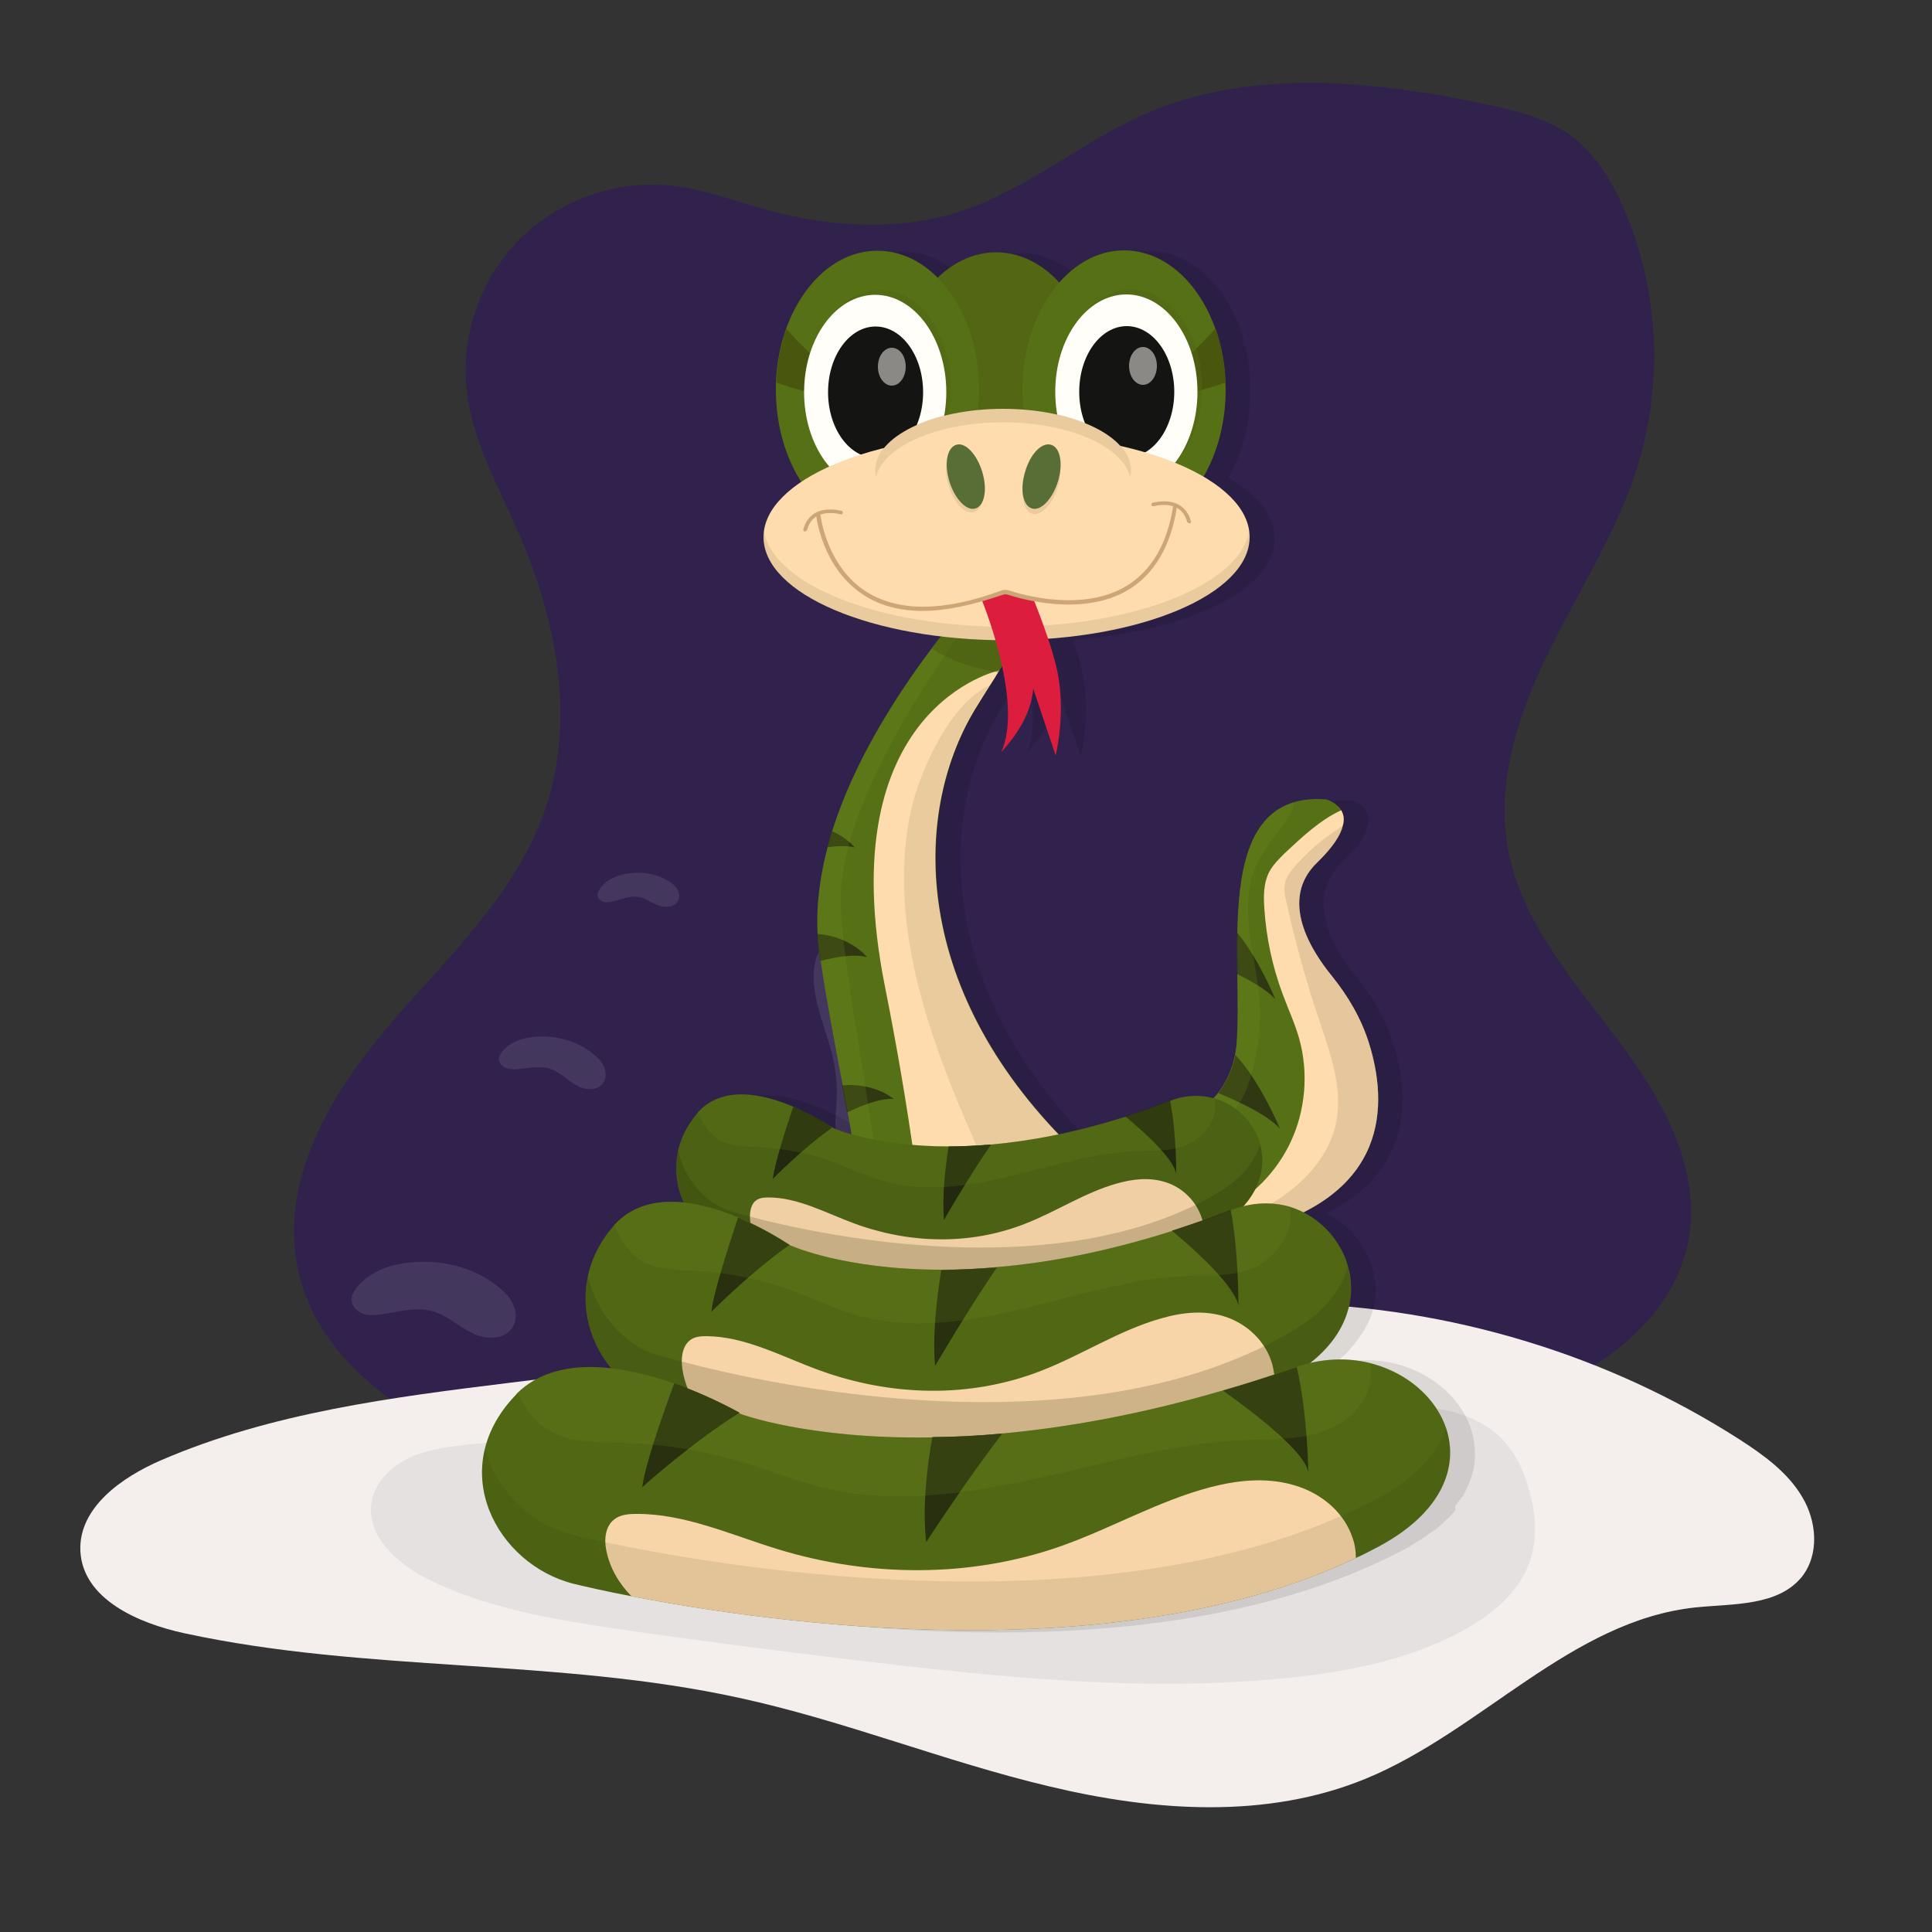 <?xml version="1.0" encoding="utf-8"?>
<!-- Generator: Adobe Illustrator 24.0.1, SVG Export Plug-In . SVG Version: 6.00 Build 0)  -->
<svg version="1.1" xmlns="http://www.w3.org/2000/svg" xmlns:xlink="http://www.w3.org/1999/xlink" x="0px" y="0px"
	 viewBox="0 0 500 500" enable-background="new 0 0 500 500" xml:space="preserve">
<rect x="0" y="0" width="500" height="500" fill="#333333" stroke="none"/>
<g id="BACKGROUND" display="none">
	<rect display="inline" fill="#FFFFFF" width="500" height="500"/>
</g>
<g id="OBJECT">
	<path fill="#30214D" d="M133.8,378.7c-25.3-8.8-51.9-25-56.9-51.2c-4.3-22.5,8.8-44.6,23.7-62c14.9-17.4,32.5-33.6,40.2-55.2
		c8.3-23.3,3.4-49.4-6.4-72c-5.3-12.2-12.1-24-13.6-37.2c-1.6-14.2,3.5-28.9,13.5-39c10-10.1,24.7-15.5,38.9-14.1
		c8.4,0.8,16.3,3.8,24.4,6.1c16.5,4.6,34.4,5.9,50.7,0.7c17.2-5.5,31.3-17.9,47.8-25.2c27.7-12.1,59.5-8.8,89-2.5
		c7.5,1.6,15.2,3.5,21.4,8c6.4,4.7,10.6,11.7,13.8,19c8.9,20.6,10.2,44.4,3.7,65.9c-5.2,17.1-15.1,32.3-23,48.3
		c-7.9,16-14,34-10.7,51.6c3.5,18.8,16.8,33.8,28.3,49.1c11.5,15.2,22,33.7,18.3,52.4c-2.9,14.7-14.3,26.6-27.5,33.8
		c-13.2,7.2-28.1,10.3-42.8,13.4C287.7,384.8,213.4,406.5,133.8,378.7z"/>
	<path fill="#F4EFED" d="M132.4,357.8c-30.9,3.8-62.2,7.8-90.7,20.1c-10.2,4.4-21.4,12.3-20.9,23.5c0.6,12.4,14.9,18.7,27,21.3
		c47.1,10.2,96.4,6.4,143.5,16.7c27.2,5.9,53.2,16.5,80.2,22.9c27.1,6.5,56.3,8.6,82-2c29.9-12.3,53.1-40.9,85.3-44.3
		c9.8-1,21.3-0.3,27.5-7.9c4.6-5.8,3.9-14.4,0.1-20.7c-3.7-6.3-9.9-10.8-16.1-14.8c-34.4-22.1-75-34.2-115.8-35.3
		c-19.4-0.5-36.8,2.3-55.4,7c-20.3,5.2-43.8,2.8-64.7,4.5C187.1,351,159.8,354.4,132.4,357.8z"/>
	<path fill="#E5E1E1" d="M119.7,374c-5,0.6-10.1,1.4-14.6,3.7c-4.5,2.3-8.3,6.4-9,11.4c-1.2,8.7,7,15.8,14.9,19.7
		c15,7.4,31.8,10.2,48.3,12.7c20.5,3,41,5.6,61.6,8.1c37.1,4.4,74.5,8.4,111.7,4.7c15.3-1.5,30.8-4.4,44.5-11.5
		c8.4-4.3,16.4-10.6,19.1-19.6c1.7-5.6,1.2-11.7-0.4-17.3c-1.3-4.9-3.4-9.6-6.9-13.3c-8.2-8.6-21.5-9.1-33.4-8.9
		c-31.1,0.4-62.2,1.1-93.3,2.6c-15.7,0.7-31.5,1.7-47.2,2.8c-15.4,1.1-31.6,4.4-47,4.3C151.7,373.2,135.9,372.1,119.7,374z"/>
	<path opacity="0.1" fill="#FFFFFF" d="M102.5,327.3c-4,0.9-7.9,2.9-10.4,6.2c-0.6,0.9-1.2,1.8-1.1,2.9c0,1.6,1.3,2.9,2.7,3.5
		c1.4,0.6,3.1,0.5,4.6,0.3c4.5-0.6,9.1-2.1,13.5-0.9c3.8,1,6.7,3.9,10.2,5.6c3.5,1.8,8.5,2,10.6-1.3c1.2-1.8,1.1-4.3,0.1-6.2
		c-0.9-2-2.6-3.5-4.3-4.8C121.2,327,111.3,325.4,102.5,327.3z"/>
	<path opacity="0.1" fill="#FFFFFF" d="M137,268.5c-2.7,0.4-5.3,1.5-7,3.6c-0.4,0.5-0.8,1.2-0.9,1.8c-0.1,1,0.7,1.9,1.6,2.4
		c0.9,0.4,2,0.5,3,0.4c3-0.2,6.1-1,8.9,0c2.4,0.8,4.2,2.8,6.4,4.1c2.2,1.3,5.4,1.7,7-0.4c0.9-1.1,0.9-2.7,0.4-4.1
		c-0.5-1.3-1.5-2.4-2.6-3.3C149.3,269.1,142.9,267.6,137,268.5z"/>
	<path opacity="0.1" fill="#FFFFFF" d="M159.9,226.7c-1.9,0.6-3.8,1.8-4.8,3.6c-0.3,0.5-0.5,1-0.4,1.5c0.1,0.8,0.8,1.4,1.5,1.6
		c0.7,0.2,1.5,0.1,2.3-0.1c2.2-0.5,4.4-1.5,6.6-1.2c1.9,0.3,3.5,1.6,5.3,2.2c1.8,0.7,4.3,0.5,5.1-1.2c0.5-1,0.3-2.2-0.3-3.1
		c-0.6-0.9-1.4-1.6-2.4-2.1C169,225.6,164.1,225.3,159.9,226.7z"/>
	<path opacity="0.1" fill="#FFFFFF" d="M211.2,248.1c-2.3,8.4,2.3,16.9,4.3,25.4c0.9,3.8,1.2,7.7,1,11.5c-0.1,2.5-0.5,5-0.2,7.5
		c0.3,2.5,1.3,5.1,3.3,6.5c2.1,1.5,5.1,1.5,7.2,0.1c2.8-1.9,3.6-5.5,3.6-8.9c0-4.1-1-8.2-3-11.9c-1.6-3-3.7-5.6-5-8.7
		c-2-4.6-1.9-9.8-1.3-14.7c0.3-2.7,0.8-5.6-0.3-8.1C218.5,241.8,212.5,243.4,211.2,248.1z"/>
	<path opacity="0.1" d="M376.9,389.3c0.1-0.1,0.1-0.1,0.2-0.2c0.2-0.2,0.4-0.5,0.5-0.7c0.1-0.1,0.1-0.2,0.2-0.2
		c0.2-0.2,0.3-0.5,0.5-0.7c0.1-0.1,0.1-0.2,0.2-0.2c0.2-0.2,0.3-0.5,0.4-0.7c0-0.1,0.1-0.2,0.1-0.2c0.1-0.3,0.3-0.5,0.4-0.8
		c0-0.1,0.1-0.1,0.1-0.2c0.1-0.3,0.3-0.6,0.4-0.9c0,0,0-0.1,0.1-0.1c0.7-1.7,1.2-3.3,1.5-5c0,0,0,0,0,0c0.1-0.3,0.1-0.6,0.1-1
		c0,0,0,0,0-0.1c0-0.3,0.1-0.6,0.1-0.9c0,0,0,0,0-0.1c0-0.3,0-0.6,0-0.9c0,0,0,0,0,0c0.2-10.8-8.6-20.5-20.7-23.5
		c-4.8-1.2-10.2-1.2-15.7,0.1c0,0,0,0,0,0c0.3-0.2,0.5-0.4,0.7-0.6c0.4-0.3,0.8-0.6,1.1-1c0.2-0.2,0.5-0.4,0.7-0.6
		c0.3-0.3,0.7-0.6,1-1c0.2-0.2,0.4-0.4,0.6-0.7c0.3-0.3,0.6-0.7,0.9-1c0.2-0.2,0.4-0.5,0.5-0.7c0.3-0.3,0.5-0.7,0.8-1
		c0.2-0.2,0.3-0.4,0.5-0.7c0.2-0.4,0.5-0.7,0.7-1.1c0.1-0.2,0.3-0.4,0.4-0.6c0.2-0.4,0.4-0.8,0.6-1.2c0.1-0.2,0.2-0.3,0.3-0.5
		c0.2-0.5,0.4-1,0.6-1.5c0-0.1,0.1-0.1,0.1-0.2c0.4-1.2,0.7-2.4,0.9-3.6c0-0.1,0-0.3,0.1-0.4c0.1-0.5,0.1-0.9,0.2-1.4
		c0-0.2,0-0.3,0-0.5c0-0.4,0-0.8,0-1.2c0-0.2,0-0.4,0-0.5c0-0.4,0-0.8-0.1-1.2c0-0.2,0-0.4-0.1-0.5c0-0.4-0.1-0.8-0.2-1.2
		c0-0.2-0.1-0.4-0.1-0.5c-0.1-0.4-0.2-0.8-0.3-1.1c0-0.1,0-0.2-0.1-0.3c0,0,0,0,0,0c-1.7-6.1-6-11.3-11.8-14.2
		c22.6-11.2,21.4-30.8,17.3-43.9c-2-6.4-5.4-12.2-9.6-17.4c-5.4-6.5-13.8-19.8-3.8-29.4c0.5-0.5,0.9-0.9,1.4-1.4
		c0.2-0.2,0.3-0.3,0.5-0.5c0.3-0.3,0.5-0.5,0.7-0.8c0.2-0.2,0.3-0.4,0.5-0.5c0.2-0.2,0.4-0.5,0.6-0.7c0.1-0.2,0.3-0.4,0.4-0.5
		c0.2-0.2,0.3-0.4,0.5-0.6c0.1-0.2,0.2-0.3,0.3-0.5c0.1-0.2,0.3-0.4,0.4-0.6c0.1-0.1,0.2-0.3,0.3-0.4c0.1-0.3,0.3-0.5,0.4-0.8
		c0-0.1,0.1-0.1,0.1-0.2c0.2-0.3,0.3-0.6,0.4-0.9c0-0.1,0-0.1,0-0.1c0.1-0.3,0.2-0.5,0.2-0.7c0,0,0,0,0-0.1c0-0.1,0-0.2,0.1-0.3
		c0-0.1,0-0.2,0.1-0.3c0-0.2,0.1-0.4,0.1-0.6c0,0,0,0,0-0.1c0-0.2,0-0.4,0-0.5c0-0.1,0-0.1,0-0.2c0-0.1,0-0.3,0-0.4
		c0-0.1,0-0.1,0-0.2c0-0.1,0-0.2-0.1-0.3c0-0.1,0-0.1-0.1-0.2c0-0.1-0.1-0.2-0.1-0.3c0-0.1,0-0.1-0.1-0.2c-0.1-0.1-0.1-0.3-0.2-0.4
		c-0.2-0.4-0.5-0.7-0.8-1c-1.3-1.3-3-1.8-3-1.8c-3.2-0.2-6,0-8.4,0.7c-12.1,3.6-14.4,18.3-14.7,33.9c-0.1,3.6,0,7.2,0,10.7
		c0.1,6.6,0.2,12.9-0.2,18.1c-0.1,0.9-0.2,1.8-0.4,2.7c-0.7,4.1-2.3,7.3-4.4,9.9c-0.4,0.5-0.7,0.9-1.1,1.3c-3.4-1-7.3-0.9-11.2,0.6
		c0,0,0,0,0,0c-4,1.6-7.9,2.9-11.6,4.1c-6.1,2-11.9,3.5-17.4,4.6c-39-40.8-37.1-85.3-21-110.9c0.1-0.1,0.2-0.3,0.3-0.4
		c1-1.6,2-3.2,2.9-4.7c0.9-1.4,1.7-2.7,2.5-4c0,0,0,0,0,0c0,0,0,0,0,0c0.2-0.4,0.5-0.8,0.7-1.2c1.7,7.8,2.5,16.4-0.2,22.4
		c4.7-5.2,7.8-10.6,8.3-16.5l5.8,17.3c0,0,2.5-10,0.7-20.4c-0.5-2.9-1.5-6.4-2.7-9.8c15.1-1.1,28.4-4.5,37.8-9.3
		c0.6-0.3,1.3-0.7,1.9-1c1.2-0.7,2.3-1.4,3.4-2.1c5.8-4,9.1-8.8,9.1-13.9c0-0.4,0-0.8-0.1-1.2c0-0.1,0-0.3-0.1-0.4
		c0-0.1,0-0.1,0-0.2c0,0,0,0,0,0c-0.8-5.2-5-9.9-11.8-13.9c3.6-6.2,5.7-14,5.7-22.5c0-0.6,0-1.3,0-1.9c-0.2-5-1.1-9.7-2.6-14
		c-4.3-12-13.2-20.2-23.6-20.2c-6.4,0-12.2,3.1-16.8,8.3c-4.5-4.9-10.2-7.8-16.3-7.8c-5.6,0-10.8,2.4-15.1,6.6
		c-4.4-4.4-9.8-7-15.6-7c-10.4,0-19.4,8.3-23.6,20.3c-1.5,4.2-2.4,9-2.6,13.9c0,0.6,0,1.2,0,1.8c0,9.1,2.5,17.5,6.5,23.8
		c-5.5,3.7-8.9,7.9-9.6,12.5c0,0,0,0,0,0c0,0.1,0,0.1,0,0.2c0,0.1,0,0.3-0.1,0.4c0,0.4-0.1,0.8-0.1,1.2c0,5.1,3.3,9.8,9.1,13.9
		c1.1,0.7,2.2,1.4,3.4,2.1c0.6,0.3,1.2,0.7,1.9,1c8,4.1,19,7.2,31.4,8.7c0,0,0,0-0.1,0.1c-0.1,0.1-0.1,0.2-0.2,0.2
		c-0.8,1-1.6,2.1-2.4,3.2c-0.5,0.7-1,1.3-1.5,2c-0.1,0.2-0.3,0.4-0.4,0.6c-0.5,0.7-1,1.4-1.5,2.1c-0.1,0.2-0.3,0.4-0.4,0.6
		c-0.5,0.7-1,1.4-1.5,2.1c-0.2,0.2-0.3,0.5-0.5,0.7c-0.5,0.7-1,1.4-1.4,2.1c-0.2,0.3-0.3,0.5-0.5,0.8c-0.5,0.7-0.9,1.4-1.4,2.2
		c-0.2,0.3-0.3,0.5-0.5,0.8c-0.5,0.7-0.9,1.4-1.4,2.2c-0.2,0.3-0.4,0.6-0.5,0.9c-0.4,0.7-0.9,1.5-1.3,2.2c-0.2,0.3-0.4,0.6-0.5,0.9
		c-0.4,0.7-0.8,1.5-1.3,2.2c-0.2,0.3-0.4,0.6-0.5,1c-0.4,0.7-0.8,1.5-1.2,2.2c-0.2,0.3-0.3,0.6-0.5,1c-0.4,0.8-0.8,1.5-1.2,2.3
		c-0.2,0.3-0.3,0.7-0.5,1c-0.4,0.8-0.7,1.6-1.1,2.3c-0.2,0.3-0.3,0.7-0.5,1c-0.4,0.8-0.7,1.6-1.1,2.4c-0.1,0.3-0.3,0.6-0.4,0.9
		c-0.4,0.8-0.7,1.7-1,2.6c-0.1,0.3-0.2,0.6-0.3,0.8c-0.4,1-0.7,1.9-1.1,2.9c-0.1,0.2-0.1,0.4-0.2,0.5c-0.4,1.2-0.8,2.3-1.2,3.5
		c-0.4,1.4-0.9,2.8-1.2,4.2c-2,7.5-3,15-2.6,22.5c0.1,1,0.2,2,0.3,3c0.1,0.5,0.1,0.9,0.2,1.4c0.1,0.9,0.2,1.8,0.4,2.7
		c0.4,2.7,0.9,5.6,1.4,8.5c1,6,2.2,12.4,3.5,19.1c0.3,1.5,0.6,3.1,0.9,4.6c0.4,2.3,0.9,4.6,1.3,7c0.3,1.9,0.7,3.7,1,5.6
		c-3-0.9-4.6-1.6-4.6-1.6s-0.1-0.1-0.3-0.2c-1-0.7-5-3.3-10.2-5.4c-7.8-3.3-18.2-5.6-24.6,1.4c-0.1,0.1-0.3,0.3-0.4,0.5
		c-2.5,3-4,6.2-4.8,9.4c0,0,0,0,0,0c0,0.1,0,0.1,0,0.1c-0.1,0.6-0.2,1.2-0.3,1.8c0,0.1,0,0.1,0,0.2c-0.1,0.6-0.1,1.2-0.1,1.9
		c0,0.1,0,0.2,0,0.3c0,0.6,0,1.2,0,1.8c0,0,0,0.1,0,0.1c0,0.6,0.1,1.2,0.2,1.8c0,0.1,0,0.2,0.1,0.3c0.2,1.2,0.5,2.4,0.9,3.5
		c0,0.1,0.1,0.2,0.1,0.3c0.2,0.5,0.4,1,0.6,1.5c-6.7-0.7-13.2,0.5-18,5.8c-0.2,0.2-0.4,0.4-0.5,0.6c-3.3,3.9-5.3,8.1-6.2,12.2
		c0,0,0,0,0,0c-0.1,0.3-0.1,0.6-0.2,0.9c-0.1,0.3-0.1,0.7-0.2,1c-0.1,0.3-0.1,0.7-0.1,1c0,0.2-0.1,0.5-0.1,0.7c0,0.3,0,0.5-0.1,0.8
		c0,0.2,0,0.5,0,0.7c0,0.3,0,0.6,0,0.9c0,0.2,0,0.5,0,0.7c0,0.5,0,0.9,0.1,1.4c0,0.2,0,0.5,0.1,0.7c0,0.3,0.1,0.6,0.1,0.8
		c0,0.2,0.1,0.5,0.1,0.7c0,0.3,0.1,0.5,0.1,0.8c0,0.2,0.1,0.4,0.1,0.7c0.1,0.4,0.2,0.7,0.2,1.1c0.1,0.3,0.1,0.5,0.2,0.8
		c0.1,0.3,0.2,0.6,0.3,0.9c0.1,0.2,0.1,0.4,0.2,0.6c0.1,0.3,0.2,0.5,0.3,0.8c0.1,0.2,0.2,0.4,0.2,0.6c0.1,0.3,0.2,0.6,0.4,0.9
		c0.1,0.2,0.1,0.3,0.2,0.5c0.2,0.4,0.4,0.8,0.6,1.2c0.1,0.2,0.2,0.3,0.3,0.5c0.1,0.3,0.3,0.5,0.5,0.8c0.1,0.2,0.2,0.3,0.3,0.5
		c0.2,0.3,0.3,0.5,0.5,0.8c0.1,0.1,0.2,0.3,0.3,0.4c0.3,0.4,0.5,0.8,0.8,1.1c0.1,0.1,0.2,0.2,0.2,0.3c0.2,0.2,0.4,0.5,0.6,0.7
		c-8.9-1-17.8,0.3-24.2,6.5c-0.2,0.2-0.4,0.4-0.6,0.7c-4.1,4.3-6.5,8.9-7.7,13.5c0,0,0,0,0,0c-0.1,0.3-0.1,0.6-0.2,0.9
		c-0.1,0.4-0.1,0.7-0.2,1.1c-0.1,0.4-0.1,0.7-0.2,1.1c0,0.3-0.1,0.5-0.1,0.8c0,0.3-0.1,0.6-0.1,0.9c0,0.3,0,0.5,0,0.8
		c0,0.3,0,0.6,0,0.9c0,0.2,0,0.5,0,0.7c0,0.5,0.1,1,0.1,1.5c0,0.3,0.1,0.5,0.1,0.7c0,0.3,0.1,0.6,0.1,0.9c0,0.3,0.1,0.5,0.1,0.8
		c0.1,0.3,0.1,0.6,0.2,0.9c0.1,0.2,0.1,0.5,0.2,0.7c0.1,0.4,0.2,0.8,0.3,1.2c0.1,0.3,0.2,0.6,0.3,0.9c0.1,0.3,0.2,0.7,0.4,1
		c0.1,0.2,0.2,0.5,0.3,0.7c0.1,0.3,0.2,0.6,0.4,0.9c0.1,0.2,0.2,0.4,0.3,0.7c0.2,0.3,0.3,0.6,0.5,1c0.1,0.2,0.2,0.3,0.3,0.5
		c0.3,0.5,0.5,0.9,0.8,1.4c0.1,0.2,0.2,0.4,0.3,0.5c0.2,0.3,0.4,0.6,0.6,0.9c0.1,0.2,0.3,0.4,0.4,0.6c0.2,0.3,0.4,0.6,0.7,0.9
		c0.1,0.2,0.2,0.3,0.4,0.5c0.3,0.4,0.7,0.8,1.1,1.2c0.1,0.1,0.2,0.2,0.3,0.3c0.3,0.3,0.6,0.6,0.9,0.9c0.1,0.1,0.3,0.3,0.4,0.4
		c0.3,0.3,0.5,0.5,0.8,0.8c0.1,0.1,0.3,0.3,0.4,0.4c0.4,0.3,0.7,0.6,1.1,0.9c0.1,0.1,0.1,0.1,0.2,0.2c0.4,0.3,0.9,0.7,1.4,1
		c0.1,0.1,0.3,0.2,0.4,0.3c0.3,0.2,0.7,0.4,1,0.7c0.2,0.1,0.3,0.2,0.5,0.3c0.4,0.2,0.7,0.4,1.1,0.6c0.1,0.1,0.3,0.1,0.4,0.2
		c0.5,0.3,1,0.5,1.5,0.8c0.1,0.1,0.2,0.1,0.4,0.2c0.4,0.2,0.8,0.4,1.2,0.5c0.2,0.1,0.4,0.1,0.5,0.2c0.4,0.1,0.8,0.3,1.2,0.4
		c0.2,0.1,0.3,0.1,0.5,0.2c0.6,0.2,1.1,0.3,1.7,0.5c0,0,0,0,0,0c3,0.7,8.1,1.9,14.9,3.2c19.3,3.8,52.1,8.8,87.9,8.8
		c33.6,0,69.7-4.5,99.6-18.7c2-0.9,3.9-1.9,5.8-2.9c0,0,0,0,0,0c0.5-0.3,1-0.5,1.4-0.8c0.2-0.1,0.3-0.2,0.5-0.3
		c0.3-0.2,0.6-0.4,0.9-0.6c0.2-0.1,0.3-0.2,0.5-0.3c0.3-0.2,0.6-0.3,0.8-0.5c0.2-0.1,0.3-0.2,0.5-0.3c0.3-0.2,0.5-0.3,0.8-0.5
		c0.2-0.1,0.3-0.2,0.5-0.4c0.2-0.2,0.5-0.4,0.7-0.5c0.2-0.1,0.3-0.2,0.5-0.3c0.2-0.2,0.5-0.4,0.7-0.5c0.1-0.1,0.3-0.2,0.4-0.3
		c0.2-0.2,0.5-0.4,0.7-0.6c0.1-0.1,0.2-0.2,0.4-0.3c0.2-0.2,0.5-0.4,0.7-0.7c0.1-0.1,0.2-0.2,0.3-0.3c0.3-0.3,0.6-0.6,0.9-0.8
		c0,0,0,0,0.1-0.1c0.6-0.6,1.2-1.3,1.7-1.9c0-0.1,0.1-0.1,0.1-0.2C376.5,389.8,376.7,389.5,376.9,389.3z"/>
	<g>
		<g>
			<path fill="#567016" d="M293.7,398.7c-26.1,18.7-45.8,22.1-59.9,19.5c-6.4-1.2-11.8-3.6-16-6.3c-9.1-5.8-13.3-13.2-13.3-13.2
				c5.9-2.8,10.4-7.1,13.7-12.5v0c2.2-3.6,3.9-7.7,5.2-12.2c3.4-12.2,3.6-27.2,2.2-43.2c-0.2-2.3-0.4-4.6-0.7-7
				c-1.3-11.9-3.4-24.1-5.5-35.9c-0.4-2.3-0.9-4.7-1.3-7c-2.2-11.6-4.3-22.6-5.7-32.2c-0.1-0.9-0.3-1.8-0.4-2.7
				c-0.2-1.4-0.3-2.9-0.4-4.3c-0.4-7.4,0.6-15,2.6-22.5c0.4-1.4,0.8-2.8,1.2-4.2c5.5-17.6,16.1-34.4,25.8-47.3
				c11-14.7,20.9-24.3,20.9-24.3h14.4c0,0-5.3,9.9-17.8,30c-0.1,0.2-0.2,0.3-0.3,0.5c-1.7,2.7-3.5,5.6-5.4,8.7
				c-16.6,26.3-18.1,72.4,24,114S293.7,398.7,293.7,398.7z"/>
			<path fill="#FFDCAE" d="M293.7,398.7c-6.5,4.6-12.5,8.3-18.2,11.2c-17.3,8.8-31.1,10.2-41.7,8.3c14.8-32.9,6.8-104.9-4.8-163
				c-14.4-72.4,29.6-81.7,29.6-81.7c-0.8,1.3-1.6,2.7-2.5,4c-1,1.6-2.1,3.3-3.2,5.1c-16.6,26.3-18.1,72.4,24,114
				C319,338.3,293.7,398.7,293.7,398.7z"/>
			<path fill="#2F3813" d="M239.3,379.5c-6.6-0.4-15.7,3.8-21.1,6.7c2.2-3.6,3.9-7.7,5.2-12.2C233.4,374.4,239.3,379.5,239.3,379.5z
				"/>
			<path fill="#2F3813" d="M237.4,327.4c-3.6-0.2-8.4,1.7-11.9,3.4c-0.2-2.3-0.4-4.6-0.7-7C232.7,323.3,237.4,327.4,237.4,327.4z"/>
			<path fill="#2F3813" d="M231.3,284.4c-3.7-0.2-8.5,1.8-12.1,3.5c-0.4-2.3-0.9-4.7-1.3-7C226.3,280.1,231.3,284.4,231.3,284.4z"/>
			<path fill="#2F3813" d="M224.4,247.7c-3.4-0.9-8.3,0-12.1,1c-0.1-0.9-0.3-1.8-0.4-2.7c-0.2-1.4-0.3-2.9-0.4-4.3
				C220.1,242.3,224.4,247.7,224.4,247.7z"/>
			<path fill="#2F3813" d="M221.2,219.3c-2-0.5-4.6-0.4-7.1,0c0.4-1.4,0.8-2.8,1.2-4.2C219.2,216.8,221.2,219.3,221.2,219.3z"/>
			<path opacity="0.1" fill="#2F3813" d="M293.7,398.7c-6.5,4.6-12.5,8.3-18.2,11.2c-1-6.1-0.5-12.8-0.1-19.1
				c0.7-10.8,0.5-21.7-1.2-32.4c-4-25.6-16.3-49-26.2-72.9c-9.9-23.9-17.7-50.2-12.3-75.5c1.9-8.9,9.5-27.5,20.3-32.6
				c-1,1.6-2.1,3.3-3.2,5.1c-16.6,26.3-18.1,72.4,24,114C319,338.3,293.7,398.7,293.7,398.7z"/>
			<path opacity="0.2" fill="#76931D" d="M217.6,233.9c0.9,34.9,29.2,129,0.2,178c-9.1-5.8-13.3-13.2-13.3-13.2
				c5.9-2.8,10.4-7.1,13.7-12.5v0c2.2-3.6,3.9-7.7,5.2-12.2c3.4-12.2,3.6-27.2,2.2-43.2c-0.2-2.3-0.4-4.6-0.7-7
				c-1.3-11.9-3.4-24.1-5.5-35.9c-0.4-2.3-0.9-4.7-1.3-7c-2.2-11.6-4.3-22.6-5.7-32.2c-0.1-0.9-0.3-1.8-0.4-2.7
				c-0.2-1.4-0.3-2.9-0.4-4.3c-0.4-7.4,0.6-15,2.6-22.5c0.4-1.4,0.8-2.8,1.2-4.2c11.8-37.6,46.7-71.6,46.7-71.6h2
				C250.4,160.2,216.9,204.3,217.6,233.9z"/>
		</g>
		<path opacity="0.4" fill="#48560F" d="M276.4,143.5c0,0-5.3,9.9-17.8,30c-0.1,0.2-0.2,0.3-0.3,0.5c-6.6-1-12.6-3.2-17.2-6.2
			c11-14.7,20.9-24.3,20.9-24.3H276.4z"/>
		<g>
			<path fill="#567016" d="M347.1,209.7c1.4,2.4,1.1,6.5-6.2,13.5c-10,9.6-1.6,22.8,3.8,29.4c4.2,5.2,7.6,11,9.6,17.4
				c4.8,15.4,5.7,39.6-31,48.8l-5-4.2l-1.5-1.3l-15-12.7l-9.3-7.9c0,0,14.8,0.2,22.7-9.8c2-2.6,3.6-5.8,4.4-9.9
				c0.2-0.9,0.3-1.8,0.4-2.7c0.4-5.2,0.3-11.5,0.2-18.1c0-3.5-0.1-7.1,0-10.7c0.3-15.6,2.6-30.3,14.7-33.9c2.4-0.7,5.2-1,8.4-0.7
				c0,0,1.7,0.5,3,1.8C346.6,208.9,346.9,209.3,347.1,209.7z"/>
			<path fill="#FFDCAE" d="M347.1,209.7c0.6,1,0.9,2.3,0.4,4c-0.6,2.4-2.4,5.4-6.6,9.5c-10,9.6-1.6,22.8,3.8,29.4
				c4.2,5.2,7.6,11,9.6,17.4c4.8,15.4,5.7,39.6-31,48.8l-3.2-2.7l-1.8-1.5l-1.5-1.3c7.5-3.8,13.6-10.1,17.2-17.7
				c3.9-8.3,4.7-18.1,2.2-26.9c-1.1-3.9-2.8-7.5-4.2-11.3c-2.7-7.2-4.3-14.7-4.8-22.4c-0.2-3.1-0.2-6.4,1.2-9.2c1-2,2.7-3.6,4.3-5.2
				C337.1,216.5,341.8,212.1,347.1,209.7z"/>
			<path opacity="0.1" d="M347.5,213.7c-0.6,2.4-2.4,5.4-6.6,9.5c-10,9.6-1.6,22.8,3.8,29.4c4.2,5.2,7.6,11,9.6,17.4
				c4.8,15.4,5.7,39.6-31,48.8l-3.2-2.7c5.3-2.4,10.4-5.1,14.9-8.8c5.1-4.3,9.3-9.9,10.7-16.4c2-9-1.4-18.2-4.3-26.9
				c-3.4-10-6.2-20.3-8.5-30.6c-0.4-1.6-0.7-3.4-0.3-5c0.4-1.7,1.5-3,2.6-4.3c3.4-3.8,7.3-7.2,11.6-9.9
				C347,214,347.3,213.8,347.5,213.7z"/>
			<path fill="#2F3813" d="M331.3,292.2c-2.8-3.4-10.6-7.1-16-9.3c2-2.6,3.6-5.8,4.4-9.9C326.1,279.7,331.3,292.2,331.3,292.2z"/>
			<path fill="#2F3813" d="M320.2,241.4c5.7,6.9,9.9,17.3,9.9,17.3c-1.8-2.2-5.8-4.6-9.9-6.6C320.2,248.6,320.1,245,320.2,241.4z"/>
			<path opacity="0.2" fill="#76931D" d="M334.9,207.6c-0.1,1.2-0.6,2.4-1.2,3.4c-2.7,4.5-6.5,8.3-8.6,13
				c-2.3,5.2-2.4,11.1-1.8,16.7c0.6,5.6,2,11.2,2.5,16.8c0.7,7.3-0.1,14.7-2.3,21.7c-0.7,2.3-1.6,4.6-2.9,6.5
				c-1.5,2.3-3.6,4.1-5.7,5.9c-3.2,2.8-8.2,7.4-13,8.8l-9.3-7.9c0,0,14.8,0.2,22.7-9.8c2-2.6,3.6-5.8,4.4-9.9
				c0.2-0.9,0.3-1.8,0.4-2.7c0.4-5.2,0.3-11.5,0.2-18.1c0-3.5-0.1-7.1,0-10.7C320.5,225.9,322.8,211.2,334.9,207.6z"/>
		</g>
		<g>
			<path fill="#4B6113" d="M315.2,317.5c-1.2,0.7-2.3,1.4-3.5,2c-37.6,20-91,10.8-113.6,5.3c-4.1-1-7.2-1.9-9-2.4
				c-12-3.6-19.9-20.9-8.8-34.1c0.1-0.2,0.3-0.3,0.4-0.5c6.4-7,16.8-4.7,24.6-1.4c5.1,2.2,9.1,4.7,10.2,5.4c0.2,0.1,0.3,0.2,0.3,0.2
				s10.5,4.7,29.8,4.7h0c3.4,0,7.1-0.2,11-0.5c9.9-0.9,21.5-3,34.7-7.2c3.8-1.2,7.6-2.6,11.6-4.1c0,0,0,0,0,0c4-1.6,8-1.6,11.5-0.6
				C327.2,288,333.7,306.4,315.2,317.5z"/>
			<path fill="#F0CFA4" d="M311.6,319.5c-37.6,20-91,10.8-113.6,5.3c-1.9-2.3-3.3-5.1-3.8-8.4c-0.3-2-0.1-4.4,1.3-5.6
				c0.9-0.8,2.2-0.9,3.4-0.9c7.6,0,14.8,4,22.1,6.7c14.3,5.3,30.1,5.7,44.3,0.1c8-3.1,15.5-8.1,23.7-10.4c4.2-1.2,8.6-1.7,12.8-0.3
				c4.1,1.3,7.9,4.8,9.3,9.5C311.5,316.7,311.6,318.1,311.6,319.5z"/>
			<path opacity="0.2" fill="#23290E" d="M315.3,308.6c-1.2,0.7-2.3,1.4-3.5,2c-37.6,20-91,10.8-113.6,5.3c-4.1-1-7.2-1.9-9-2.4
				c-6.7-2.1-12.2-8.4-13.7-15.9c-2.5,10.9,4.3,21.9,13.6,24.7c1.8,0.5,4.9,1.4,9,2.4c22.6,5.5,76,14.7,113.6-5.3
				c1.2-0.6,2.4-1.3,3.5-2c10.2-6.1,12.8-14.5,10.9-21.3C324.8,300.6,321.4,305,315.3,308.6z"/>
			<path fill="#23290E" d="M215.4,291.8c-7.7,5.4-15.4,13.3-15.4,13.3c0.4-3.6,3.1-12.2,5.3-18.7
				C210.4,288.5,214.4,291.1,215.4,291.8z"/>
			<path fill="#23290E" d="M256.5,296.2c-5.7,8.2-12.2,19.5-12.2,19.5c-0.5-6,0.3-13.3,1.2-19h0
				C248.9,296.7,252.6,296.5,256.5,296.2z"/>
			<path fill="#23290E" d="M304.4,303.8c-0.6-3.7-7.5-10.2-13.2-14.9c3.8-1.2,7.6-2.6,11.6-4.1C304.5,293.2,304.4,303.8,304.4,303.8
				z"/>
			<path opacity="0.2" fill="#6A841A" d="M307,296.4c-4,1.6-8.3,1.3-12.6,1.5c-11.1,0.4-22,3.9-32.9,6.5s-22.3,4.3-33.1,1.2
				c-4.3-1.3-8.4-3.2-12.6-4.8c-6.3-2.3-12.8-3.6-19.4-3.9c-5.5-0.2-10.7-0.2-14.1-5.8c-0.6-1-1.2-2.1-1.7-3.3
				c6.4-7,16.8-4.7,24.6-1.4c5.1,2.2,9.1,4.7,10.2,5.4c0.2,0.1,0.3,0.2,0.3,0.2s10.5,4.7,29.8,4.7h0c3.4,0,7.1-0.2,11-0.5
				c9.9-0.9,21.5-3,34.7-7.2c3.8-1.2,7.6-2.6,11.6-4.1c0,0,0,0,0,0c4-1.6,8-1.6,11.5-0.6c0.1,0.5,0.2,1,0.2,1.6
				C314.7,290.7,311,294.8,307,296.4z"/>
		</g>
		<g>
			<path fill="#506814" d="M334.6,355.8c-1.5,0.9-3.1,1.8-4.6,2.6c-49.2,26.1-118.9,14-148.4,6.8c-5.3-1.3-9.4-2.4-11.7-3.1
				c-15.7-4.8-25.9-27.3-11.4-44.5c0.2-0.2,0.3-0.4,0.5-0.6c8.3-9.1,21.9-6.2,32.1-1.9c6.7,2.8,11.9,6.2,13.3,7.1
				c0.2,0.2,0.4,0.2,0.4,0.2s13.7,6.2,39,6.2l0,0c4.4,0,9.2-0.2,14.4-0.7c13-1.1,28.1-3.9,45.4-9.4c4.9-1.6,10-3.3,15.2-5.4
				c0,0,0,0,0,0c5.3-2,10.4-2.1,15-0.8C350.3,317.4,358.8,341.4,334.6,355.8z"/>
			<path fill="#F7D5A8" d="M329.9,358.4c-49.2,26.1-118.9,14-148.4,6.8c-2.5-3-4.3-6.7-4.9-10.9c-0.4-2.6-0.1-5.7,1.8-7.3
				c1.2-1.1,2.9-1.2,4.5-1.2c10,0.1,19.3,5.2,28.8,8.7c18.7,6.9,39.3,7.5,57.9,0.2c10.5-4.1,20.2-10.5,30.9-13.5
				c5.5-1.6,11.3-2.2,16.7-0.4c5.4,1.8,10.4,6.2,12.1,12.4C329.7,354.9,330,356.7,329.9,358.4z"/>
			<path opacity="0.2" fill="#283010" d="M334.7,344.3c-1.5,0.9-3.1,1.8-4.6,2.6c-49.2,26.1-118.9,14-148.4,6.8
				c-5.3-1.3-9.4-2.4-11.7-3.1c-8.8-2.7-15.9-11-17.9-20.8c-3.3,14.3,5.6,28.6,17.7,32.3c2.3,0.7,6.4,1.8,11.7,3.1
				c29.5,7.1,99.3,19.2,148.4-6.8c1.6-0.8,3.1-1.7,4.6-2.6c13.4-8,16.8-18.9,14.3-27.9C347.1,333.8,342.7,339.6,334.7,344.3z"/>
			<path fill="#283010" d="M204.3,322.2c-10,7-20.2,17.3-20.2,17.3c0.5-4.7,4.1-15.9,6.9-24.4C197.7,317.9,202.9,321.3,204.3,322.2z
				"/>
			<path fill="#283010" d="M258,328c-7.4,10.8-16,25.5-16,25.5c-0.7-7.8,0.4-17.4,1.6-24.8l0,0C248,328.6,252.8,328.4,258,328z"/>
			<path fill="#283010" d="M320.5,338c-0.8-4.8-9.8-13.3-17.2-19.5c4.9-1.6,10-3.3,15.2-5.4C320.6,324.1,320.5,338,320.5,338z"/>
			<path opacity="0.2" fill="#6F8B1B" d="M324,328.3c-5.2,2.1-10.9,1.7-16.4,1.9c-14.5,0.5-28.7,5.1-42.9,8.5
				c-14.2,3.4-29.1,5.7-43.2,1.6c-5.6-1.6-11-4.3-16.5-6.3c-8.2-3-16.7-4.7-25.3-5.1c-7.2-0.3-14-0.3-18.5-7.6
				c-0.8-1.3-1.6-2.8-2.2-4.3c8.3-9.1,21.9-6.2,32.1-1.9c6.7,2.8,11.9,6.2,13.3,7.1c0.2,0.2,0.4,0.2,0.4,0.2s13.7,6.2,39,6.2l0,0
				c4.4,0,9.2-0.2,14.4-0.7c13-1.1,28.1-3.9,45.4-9.4c4.9-1.6,10-3.3,15.2-5.4c0,0,0,0,0,0c5.3-2,10.4-2.1,15-0.8
				c0.1,0.7,0.2,1.3,0.2,2C334,320.8,329.2,326.2,324,328.3z"/>
		</g>
		<g>
			<path fill="#506814" d="M356.7,400.3c-1.9,1-3.8,2-5.8,2.9c-61.6,29.3-150,17.2-187.5,9.9c-6.8-1.3-11.9-2.5-14.9-3.2
				c-19.9-5-33.3-29.5-15.3-48.6c0.2-0.2,0.4-0.4,0.6-0.7c10.4-10.2,27.6-7.1,40.5-2.6c8.5,3,15.1,6.6,16.9,7.6
				c0.3,0.2,0.4,0.3,0.4,0.3s17.4,6.6,49.4,6.1h0c5.6-0.1,11.7-0.4,18.2-1c16.4-1.5,35.5-4.8,57.1-11.1c6.2-1.8,12.5-3.8,19.1-6.1
				c0,0,0,0,0,0c6.6-2.3,13.1-2.5,18.9-1.1C375.8,357.9,387.1,384.1,356.7,400.3z"/>
			<path fill="#F7D5A8" d="M350.9,403.2c-61.6,29.3-150,17.2-187.5,9.9c-3.2-3.3-5.6-7.3-6.5-11.9c-0.6-2.9-0.2-6.3,2.1-8
				c1.5-1.2,3.6-1.4,5.6-1.4c12.6-0.1,24.5,5.4,36.6,9.1c23.7,7.3,49.8,7.5,73.2-0.7c13.1-4.6,25.4-11.8,38.8-15.3
				c6.9-1.8,14.2-2.6,21.1-0.7c6.9,1.8,13.2,6.6,15.6,13.4C350.6,399.4,350.9,401.3,350.9,403.2z"/>
			<path opacity="0.1" fill="#283010" d="M356.7,387.7c-1.9,1-3.8,2-5.8,2.9c-61.6,29.3-150,17.2-187.5,9.9
				c-6.8-1.3-11.9-2.5-14.9-3.2c-11.2-2.8-20.3-11.8-23-22.5c-3.9,15.7,7.6,31.2,23,35.1c3,0.7,8.1,1.9,14.9,3.2
				c37.4,7.3,125.8,19.4,187.5-9.9c2-0.9,3.9-1.9,5.8-2.9c16.8-9,20.8-20.9,17.6-30.7C372.1,375.9,366.7,382.3,356.7,387.7z"/>
			<path fill="#283010" d="M191.4,365.6c-12.5,7.8-25.2,19.3-25.2,19.3c0.6-5.1,4.8-17.5,8.3-26.9
				C182.9,361,189.6,364.6,191.4,365.6z"/>
			<path fill="#283010" d="M259.4,371c-9.2,11.9-19.7,28.1-19.7,28.1c-1-8.6,0.1-19.1,1.6-27.2h0C246.8,371.9,252.9,371.6,259.4,371
				z"/>
			<path fill="#283010" d="M338.6,381c-1-5.2-12.7-14.4-22.1-21.1c6.2-1.8,12.5-3.8,19.1-6.1C338.4,365.8,338.6,381,338.6,381z"/>
			<path opacity="0.2" fill="#6F8B1B" d="M342.8,370.3c-6.6,2.4-13.8,2.1-20.7,2.4c-18.4,0.8-36.2,6.1-54.1,10s-36.7,6.7-54.6,2.4
				c-7.1-1.7-14-4.5-21-6.6c-10.4-3.2-21.2-4.9-32.1-5.1c-9.1-0.2-17.6-0.1-23.5-8.1c-1-1.4-2-3-2.9-4.7
				c10.4-10.2,27.6-7.1,40.5-2.6c8.5,3,15.1,6.6,16.9,7.6c0.3,0.2,0.4,0.3,0.4,0.3s17.4,6.6,49.4,6.1h0c5.6-0.1,11.7-0.4,18.2-1
				c16.4-1.5,35.5-4.8,57.1-11.1c6.2-1.8,12.5-3.8,19.1-6.1c0,0,0,0,0,0c6.6-2.3,13.1-2.5,18.9-1.1c0.2,0.7,0.3,1.5,0.3,2.2
				C355.3,362,349.3,368,342.8,370.3z"/>
		</g>
		<g>
			<ellipse fill="#526614" cx="257.8" cy="101.4" rx="26.3" ry="36.1"/>
			<path fill="#567016" d="M253.4,100.9c0,19.9-11.8,36.1-26.3,36.1c-14.5,0-26.3-16.2-26.3-36.1c0-0.6,0-1.2,0-1.8
				c0.2-5,1.1-9.7,2.6-13.9c4.3-12,13.2-20.3,23.6-20.3C241.6,64.8,253.4,81,253.4,100.9z"/>
			<path fill="#567016" d="M317.2,100.9c0,19.9-11.8,36.1-26.3,36.1c-14.5,0-26.3-16.2-26.3-36.1c0-19.9,11.8-36.1,26.3-36.1
				c10.4,0,19.3,8.2,23.6,20.2c1.5,4.3,2.5,9,2.6,14C317.2,99.6,317.2,100.3,317.2,100.9z"/>
			<path fill="#48560E" d="M317.2,99c-8.1,2.8-16.6,4.7-21.4,2.4c0,0,9.3-5.8,18.8-16.4C316.1,89.3,317,94,317.2,99z"/>
			<path fill="#48560E" d="M222.2,101.4c-4.8,2.2-13.2,0.5-21.3-2.4c0.2-5,1.1-9.7,2.6-13.9C212.9,95.7,222.2,101.4,222.2,101.4z"/>
			<g>
				<ellipse opacity="0.5" fill="#526614" cx="292.7" cy="100.1" rx="18.4" ry="25.2"/>
				<ellipse fill="#FFFEF8" cx="291.5" cy="101.4" rx="18.4" ry="25.2"/>
				<ellipse fill="#141413" cx="291.6" cy="101.4" rx="12.3" ry="17"/>
				<path opacity="0.5" fill="#FFFEF8" d="M299.4,94.7c0,2.7-1.6,4.9-3.6,4.9c-2,0-3.6-2.2-3.6-4.9c0-2.7,1.6-4.9,3.6-4.9
					C297.8,89.8,299.4,92,299.4,94.7z"/>
			</g>
			<g>
				<ellipse opacity="0.5" fill="#526614" cx="227.7" cy="100.2" rx="18.4" ry="25.2"/>
				<ellipse fill="#FFFEF8" cx="226.5" cy="101.5" rx="18.4" ry="25.2"/>
				<ellipse fill="#141413" cx="226.6" cy="101.5" rx="12.3" ry="17"/>
				<path opacity="0.5" fill="#FFFEF8" d="M234.4,94.9c0,2.7-1.6,4.9-3.6,4.9s-3.6-2.2-3.6-4.9c0-2.7,1.6-4.9,3.6-4.9
					S234.4,92.1,234.4,94.9z"/>
			</g>
			<ellipse fill="#FFDCAE" cx="260.5" cy="139" rx="62.9" ry="26.7"/>
			<path opacity="0.1" fill="#2F3813" d="M260.5,162.2c-33.3,0-60.6-11-62.8-24.9c-0.1,0.6-0.1,1.2-0.1,1.8
				c0,14.8,28.2,26.7,62.9,26.7c34.8,0,62.9-12,62.9-26.7c0-0.6-0.1-1.2-0.1-1.8C321.1,151.2,293.8,162.2,260.5,162.2z"/>
			<ellipse fill="#FFDCAE" cx="259.6" cy="121.8" rx="33.1" ry="16"/>
			<path opacity="0.1" fill="#2F3813" d="M259.6,109.3c17,0,31,6.2,32.9,14.2c0.1-0.6,0.2-1.2,0.2-1.8c0-8.8-14.8-16-33.1-16
				s-33.1,7.2-33.1,16c0,0.6,0.1,1.2,0.2,1.8C228.5,115.6,242.5,109.3,259.6,109.3z"/>
			<g>
				
					<ellipse transform="matrix(0.959 -0.284 0.284 0.959 -25.011 75.959)" opacity="0.1" fill="#2F3813" cx="249.6" cy="124.3" rx="4.4" ry="8.6"/>
				
					<ellipse transform="matrix(0.284 -0.959 0.959 0.284 73.442 347.727)" opacity="0.1" fill="#2F3813" cx="269.5" cy="124.7" rx="8.6" ry="4.4"/>
				<path fill="#596E37" d="M265.3,122.1c-1.4,4.6-0.6,8.8,1.8,9.5c2.3,0.7,5.3-2.5,6.7-7c1.4-4.6,0.6-8.8-1.8-9.5
					C269.6,114.4,266.6,117.5,265.3,122.1z"/>
				<path fill="#596E37" d="M254.2,122.1c1.4,4.6,0.6,8.8-1.8,9.5c-2.3,0.7-5.3-2.5-6.7-7c-1.4-4.6-0.6-8.8,1.8-9.5
					C249.8,114.4,252.8,117.5,254.2,122.1z"/>
			</g>
			<path fill="#DD1D3E" d="M253.9,154.8c0,0,11.2,26.8,5.2,39.9c4.7-5.2,7.8-10.6,8.3-16.5l5.8,17.3c0,0,2.5-10,0.7-20.4
				c-1.3-7.7-6.6-20.4-6.6-20.4l-7.2-1.5L253.9,154.8z"/>
			<g>
				<g>
					<path fill="#CEA676" d="M238.8,158.1c-5.8,0-10.9-1.3-15.1-4c-11.1-7-12.5-20.8-12.5-21c0-0.3,0.2-0.5,0.5-0.6
						c0.3,0,0.5,0.2,0.6,0.5c0,0.1,1.4,13.5,12,20.2c8.4,5.2,20.1,5.1,34.9-0.4c0.6-0.2,1.3-0.2,1.9,0c3.1,1,19,5.8,30.5-1.2
						c6.4-3.9,10.5-10.9,12-20.6c0-0.3,0.3-0.5,0.6-0.4c0.3,0,0.5,0.3,0.4,0.6c-1.6,10.1-5.8,17.3-12.5,21.4
						c-11.9,7.2-28.2,2.3-31.3,1.3c-0.4-0.1-0.8-0.1-1.2,0C251.7,156.6,244.8,158.1,238.8,158.1z"/>
				</g>
				<g>
					<path fill="#CEA676" d="M307.7,135.4c-0.2,0-0.4-0.2-0.5-0.4c-0.4-1.6-1.3-2.8-2.5-3.5c-2.6-1.5-6.1-0.5-6.1-0.5
						c-0.3,0.1-0.6-0.1-0.6-0.3c-0.1-0.3,0.1-0.6,0.3-0.6c0.2,0,4-1.1,6.9,0.6c1.5,0.9,2.5,2.3,3,4.2c0.1,0.3-0.1,0.5-0.4,0.6
						C307.8,135.4,307.7,135.4,307.7,135.4z"/>
				</g>
				<g>
					<path fill="#CEA676" d="M208.4,137.5c0.2,0,0.4-0.2,0.5-0.4c0.4-1.6,1.3-2.8,2.5-3.5c2.6-1.5,6.1-0.5,6.1-0.5
						c0.3,0.1,0.6-0.1,0.6-0.3c0.1-0.3-0.1-0.6-0.3-0.6c-0.2,0-4-1.1-6.9,0.6c-1.5,0.9-2.5,2.3-3,4.2c-0.1,0.3,0.1,0.5,0.4,0.6
						C208.4,137.5,208.4,137.5,208.4,137.5z"/>
				</g>
			</g>
		</g>
	</g>
</g>
<g id="DESIGNED_BY_FREEPIK" display="none">
	<g display="inline">
		<g id="XMLID_29_">
			<g id="XMLID_48_">
				<path id="XMLID_56_" fill="#A5B7C6" d="M260.1,472.5c-0.4,0.4-0.8,0.9-1.1,1.5l-0.5-0.2c-0.1-0.3-0.3-0.5-0.7-0.5
					c-0.3,0-0.6,0.3-0.5,0.7c0,0.3,0.3,0.6,0.7,0.5c0.1,0,0.1,0,0.2-0.1l0.5,0.2c-0.3,0.6-0.4,1.1-0.5,1.7l0.7,0.1
					c0.2-1.3,0.8-2.5,1.8-3.5L260.1,472.5z"/>
				<path id="XMLID_55_" fill="#A5B7C6" d="M265.6,470.2c-0.2,0-0.3,0-0.5,0l-0.1-0.6c0.2-0.1,0.3-0.4,0.3-0.6
					c0-0.4-0.4-0.7-0.8-0.6c-0.4,0-0.7,0.4-0.6,0.8c0,0.3,0.2,0.5,0.4,0.6l0.1,0.6c-0.7,0.1-1.4,0.3-2.1,0.6l0.3,0.7
					c0.9-0.4,1.9-0.7,3-0.7c0.5,0,1,0.1,1.5,0.2l0.2-0.7C266.7,470.3,266.1,470.2,265.6,470.2z"/>
				<path id="XMLID_54_" fill="#A5B7C6" d="M272.2,472.8c0.3,0,0.6-0.3,0.5-0.7c0-0.3-0.3-0.6-0.7-0.5c-0.3,0-0.5,0.3-0.5,0.6
					l-0.4,0.4c-0.4-0.4-0.9-0.8-1.4-1.1l-0.4,0.6c1.1,0.7,2,1.7,2.6,2.9l0.7-0.3c-0.3-0.6-0.6-1.1-0.9-1.5l0.4-0.4
					C272.1,472.8,272.1,472.8,272.2,472.8z"/>
				<path id="XMLID_53_" fill="#A5B7C6" d="M265,480.4c-0.4,0-0.8,0-1.2,0c-0.9,0-1.7-0.1-2.5-0.2c-0.4-0.1-0.8-0.2-1.3-0.3
					c1,1.9,3.1,3.1,5.4,3.1c2.9,0,5.3-1.9,5.9-4.5c-0.7,0.4-1.5,0.8-2.5,1.1C267.8,480.1,266.5,480.4,265,480.4z"/>
				<path id="XMLID_49_" fill="#A5B7C6" d="M265.6,471.8c-3.4,0-6.1,2.7-6.1,5.9c0,0.4,0,0.8,0.1,1.3c0.7,0.5,2.7,0.9,5.3,0.7
					c2.9-0.2,5.3-1,6.7-2.2c0-0.2,0-0.4,0-0.6C271.2,474,268.7,471.8,265.6,471.8z M263.4,478.3c-1,0-1.8-0.8-1.8-1.8
					c0-1,0.8-1.8,1.8-1.8c1,0,1.8,0.8,1.8,1.8C265.3,477.4,264.5,478.3,263.4,478.3z M268.2,477.4c-0.8,0-1.4-0.6-1.4-1.4
					s0.6-1.4,1.4-1.4c0.8,0,1.4,0.6,1.4,1.4S268.9,477.4,268.2,477.4z"/>
			</g>
			<path id="XMLID_46_" fill="#A5B7C6" d="M281.6,473.6c-0.3-0.1-0.8-0.3-1.4-0.2c-0.6,0.1-0.8,0.3-0.8,1v0.9h2.2v1.7h-2.2v5.5h-1.9
				V477h-1.3v-1.7h1.3v-0.9c0-1.7,0.9-2.8,2.6-2.8c0.6,0,1.2,0.1,1.6,0.3L281.6,473.6z"/>
			<path id="XMLID_44_" fill="#A5B7C6" d="M286.3,477c-0.2,0-0.4,0-0.5,0c-0.9,0-1.5,0.5-1.5,1.6v3.9h-1.9v-7.2h1.9v0.8
				c0.5-0.7,1.1-1,2-1c0.4,0,0.8,0.1,1.1,0.3L286.3,477z"/>
			<path id="XMLID_41_" fill="#A5B7C6" d="M294,478.8c0,0.2,0,0.5,0,0.7h-5.1c0.2,1,0.9,1.5,1.8,1.5c0.6,0,1.3-0.3,1.8-0.7l1.1,1.2
				c-0.8,0.7-1.9,1.1-3.1,1.1c-2.2,0-3.7-1.5-3.7-3.8c0-2.3,1.5-3.8,3.6-3.8C292.5,475.1,294,476.6,294,478.8z M288.9,478.2h3.2
				c-0.2-0.9-0.7-1.4-1.6-1.4C289.6,476.7,289,477.3,288.9,478.2z"/>
			<path id="XMLID_38_" fill="#A5B7C6" d="M301.6,478.8c0,0.2,0,0.5,0,0.7h-5.1c0.2,1,0.9,1.5,1.8,1.5c0.6,0,1.3-0.3,1.8-0.7
				l1.1,1.2c-0.8,0.7-1.9,1.1-3.1,1.1c-2.2,0-3.7-1.5-3.7-3.8c0-2.3,1.5-3.8,3.6-3.8C300.2,475.1,301.6,476.6,301.6,478.8z
				 M296.5,478.2h3.2c-0.2-0.9-0.7-1.4-1.6-1.4C297.2,476.7,296.7,477.3,296.5,478.2z"/>
			<path id="XMLID_35_" fill="#A5B7C6" d="M310,478.8c0,2.2-1.5,3.8-3.5,3.8c-1,0-1.6-0.4-2.1-0.9v3.7h-1.9v-10.1h1.9v0.8
				c0.5-0.6,1.2-1,2.1-1C308.5,475.1,310,476.7,310,478.8z M304.3,478.8c0,1.1,0.7,2,1.8,2c1.1,0,1.9-0.9,1.9-2c0-1.1-0.7-2-1.9-2
				C305,476.9,304.3,477.7,304.3,478.8z"/>
			<path id="XMLID_32_" fill="#A5B7C6" d="M313.1,472.9c0,0.7-0.5,1.2-1.2,1.2c-0.7,0-1.2-0.5-1.2-1.2c0-0.7,0.5-1.2,1.2-1.2
				C312.5,471.7,313.1,472.2,313.1,472.9z M312.8,482.4h-1.9v-7.2h1.9V482.4z"/>
			<path id="XMLID_30_" fill="#A5B7C6" d="M316,477.8l2.7-2.6h2.4l-3.5,3.4l3.5,3.8h-2.4l-2.7-2.9v2.9h-1.9v-10.7h1.9V477.8z"/>
		</g>
		<g>
			<path fill="#A5B7C6" d="M184.4,482.4v-1.1c-0.5,0.7-1.4,1.2-2.4,1.2c-1.8,0-3.1-1.4-3.1-3.7c0-2.3,1.3-3.7,3.1-3.7
				c1,0,1.8,0.5,2.4,1.2v-3.8h1.1v9.8H184.4z M184.4,480.4v-3.2c-0.4-0.6-1.2-1.1-2.1-1.1c-1.4,0-2.3,1.2-2.3,2.7
				c0,1.6,0.8,2.7,2.3,2.7C183.2,481.6,184,481.1,184.4,480.4z"/>
			<path fill="#A5B7C6" d="M186.9,478.8c0-2.1,1.5-3.7,3.5-3.7c2.1,0,3.4,1.7,3.4,3.8v0.3h-5.7c0.1,1.3,1,2.4,2.5,2.4
				c0.8,0,1.6-0.3,2.2-0.9l0.5,0.7c-0.7,0.7-1.7,1.1-2.8,1.1C188.4,482.5,186.9,481,186.9,478.8z M190.4,476c-1.5,0-2.3,1.3-2.3,2.4
				h4.6C192.7,477.3,192,476,190.4,476z"/>
			<path fill="#A5B7C6" d="M194.6,481.4l0.6-0.8c0.5,0.5,1.4,1,2.3,1c1.1,0,1.7-0.5,1.7-1.2c0-1.7-4.4-0.7-4.4-3.3c0-1.1,1-2,2.6-2
				c1.2,0,2.1,0.5,2.6,1l-0.5,0.8c-0.4-0.5-1.2-0.9-2.1-0.9c-1,0-1.6,0.5-1.6,1.1c0,1.6,4.4,0.5,4.4,3.3c0,1.2-1,2.1-2.8,2.1
				C196.3,482.5,195.3,482.2,194.6,481.4z"/>
			<path fill="#A5B7C6" d="M201.5,473.5c0-0.4,0.3-0.7,0.7-0.7c0.4,0,0.7,0.3,0.7,0.7c0,0.4-0.3,0.7-0.7,0.7
				C201.8,474.3,201.5,474,201.5,473.5z M201.7,482.4v-7.1h1.1v7.1H201.7z"/>
			<path fill="#A5B7C6" d="M204.6,484.2l0.6-0.8c0.6,0.7,1.3,1,2.3,1c1.2,0,2.3-0.6,2.3-2.1v-1c-0.5,0.7-1.4,1.3-2.4,1.3
				c-1.8,0-3.1-1.4-3.1-3.7c0-2.3,1.3-3.7,3.1-3.7c1,0,1.8,0.5,2.4,1.2v-1.1h1.1v6.9c0,2.3-1.6,3.1-3.4,3.1
				C206.2,485.2,205.4,485,204.6,484.2z M209.7,480.3v-3.1c-0.4-0.6-1.2-1.1-2.1-1.1c-1.4,0-2.3,1.1-2.3,2.7c0,1.6,0.8,2.7,2.3,2.7
				C208.5,481.5,209.3,480.9,209.7,480.3z"/>
			<path fill="#A5B7C6" d="M217.4,482.4v-4.6c0-1.2-0.6-1.6-1.6-1.6c-0.9,0-1.7,0.5-2.1,1.1v5.2h-1.1v-7.1h1.1v1
				c0.5-0.6,1.5-1.2,2.5-1.2c1.5,0,2.3,0.7,2.3,2.3v5H217.4z"/>
			<path fill="#A5B7C6" d="M219.9,478.8c0-2.1,1.5-3.7,3.5-3.7c2.1,0,3.4,1.7,3.4,3.8v0.3h-5.7c0.1,1.3,1,2.4,2.5,2.4
				c0.8,0,1.6-0.3,2.2-0.9l0.5,0.7c-0.7,0.7-1.7,1.1-2.8,1.1C221.4,482.5,219.9,481,219.9,478.8z M223.4,476c-1.5,0-2.3,1.3-2.3,2.4
				h4.6C225.7,477.3,225,476,223.4,476z"/>
			<path fill="#A5B7C6" d="M233.4,482.4v-1.1c-0.5,0.7-1.4,1.2-2.4,1.2c-1.8,0-3.1-1.4-3.1-3.7c0-2.3,1.3-3.7,3.1-3.7
				c1,0,1.8,0.5,2.4,1.2v-3.8h1.1v9.8H233.4z M233.4,480.4v-3.2c-0.4-0.6-1.2-1.1-2.1-1.1c-1.4,0-2.3,1.2-2.3,2.7
				c0,1.6,0.8,2.7,2.3,2.7C232.1,481.6,233,481.1,233.4,480.4z"/>
			<path fill="#A5B7C6" d="M239.7,482.4v-9.8h1.1v3.8c0.6-0.8,1.4-1.2,2.4-1.2c1.8,0,3.1,1.5,3.1,3.7c0,2.3-1.3,3.7-3.1,3.7
				c-1,0-1.9-0.5-2.4-1.2v1.1H239.7z M242.9,481.6c1.4,0,2.3-1.2,2.3-2.7c0-1.6-0.8-2.7-2.3-2.7c-0.9,0-1.7,0.5-2.1,1.1v3.2
				C241.2,481.1,242,481.6,242.9,481.6z"/>
			<path fill="#A5B7C6" d="M247.5,484.1c0.2,0.1,0.4,0.1,0.6,0.1c0.5,0,0.8-0.2,1.1-0.7l0.5-1.1l-3-7.1h1.2l2.4,5.8l2.3-5.8h1.2
				l-3.5,8.5c-0.4,1-1.1,1.4-2.1,1.4c-0.2,0-0.6,0-0.8-0.1L247.5,484.1z"/>
		</g>
	</g>
</g>
</svg>
